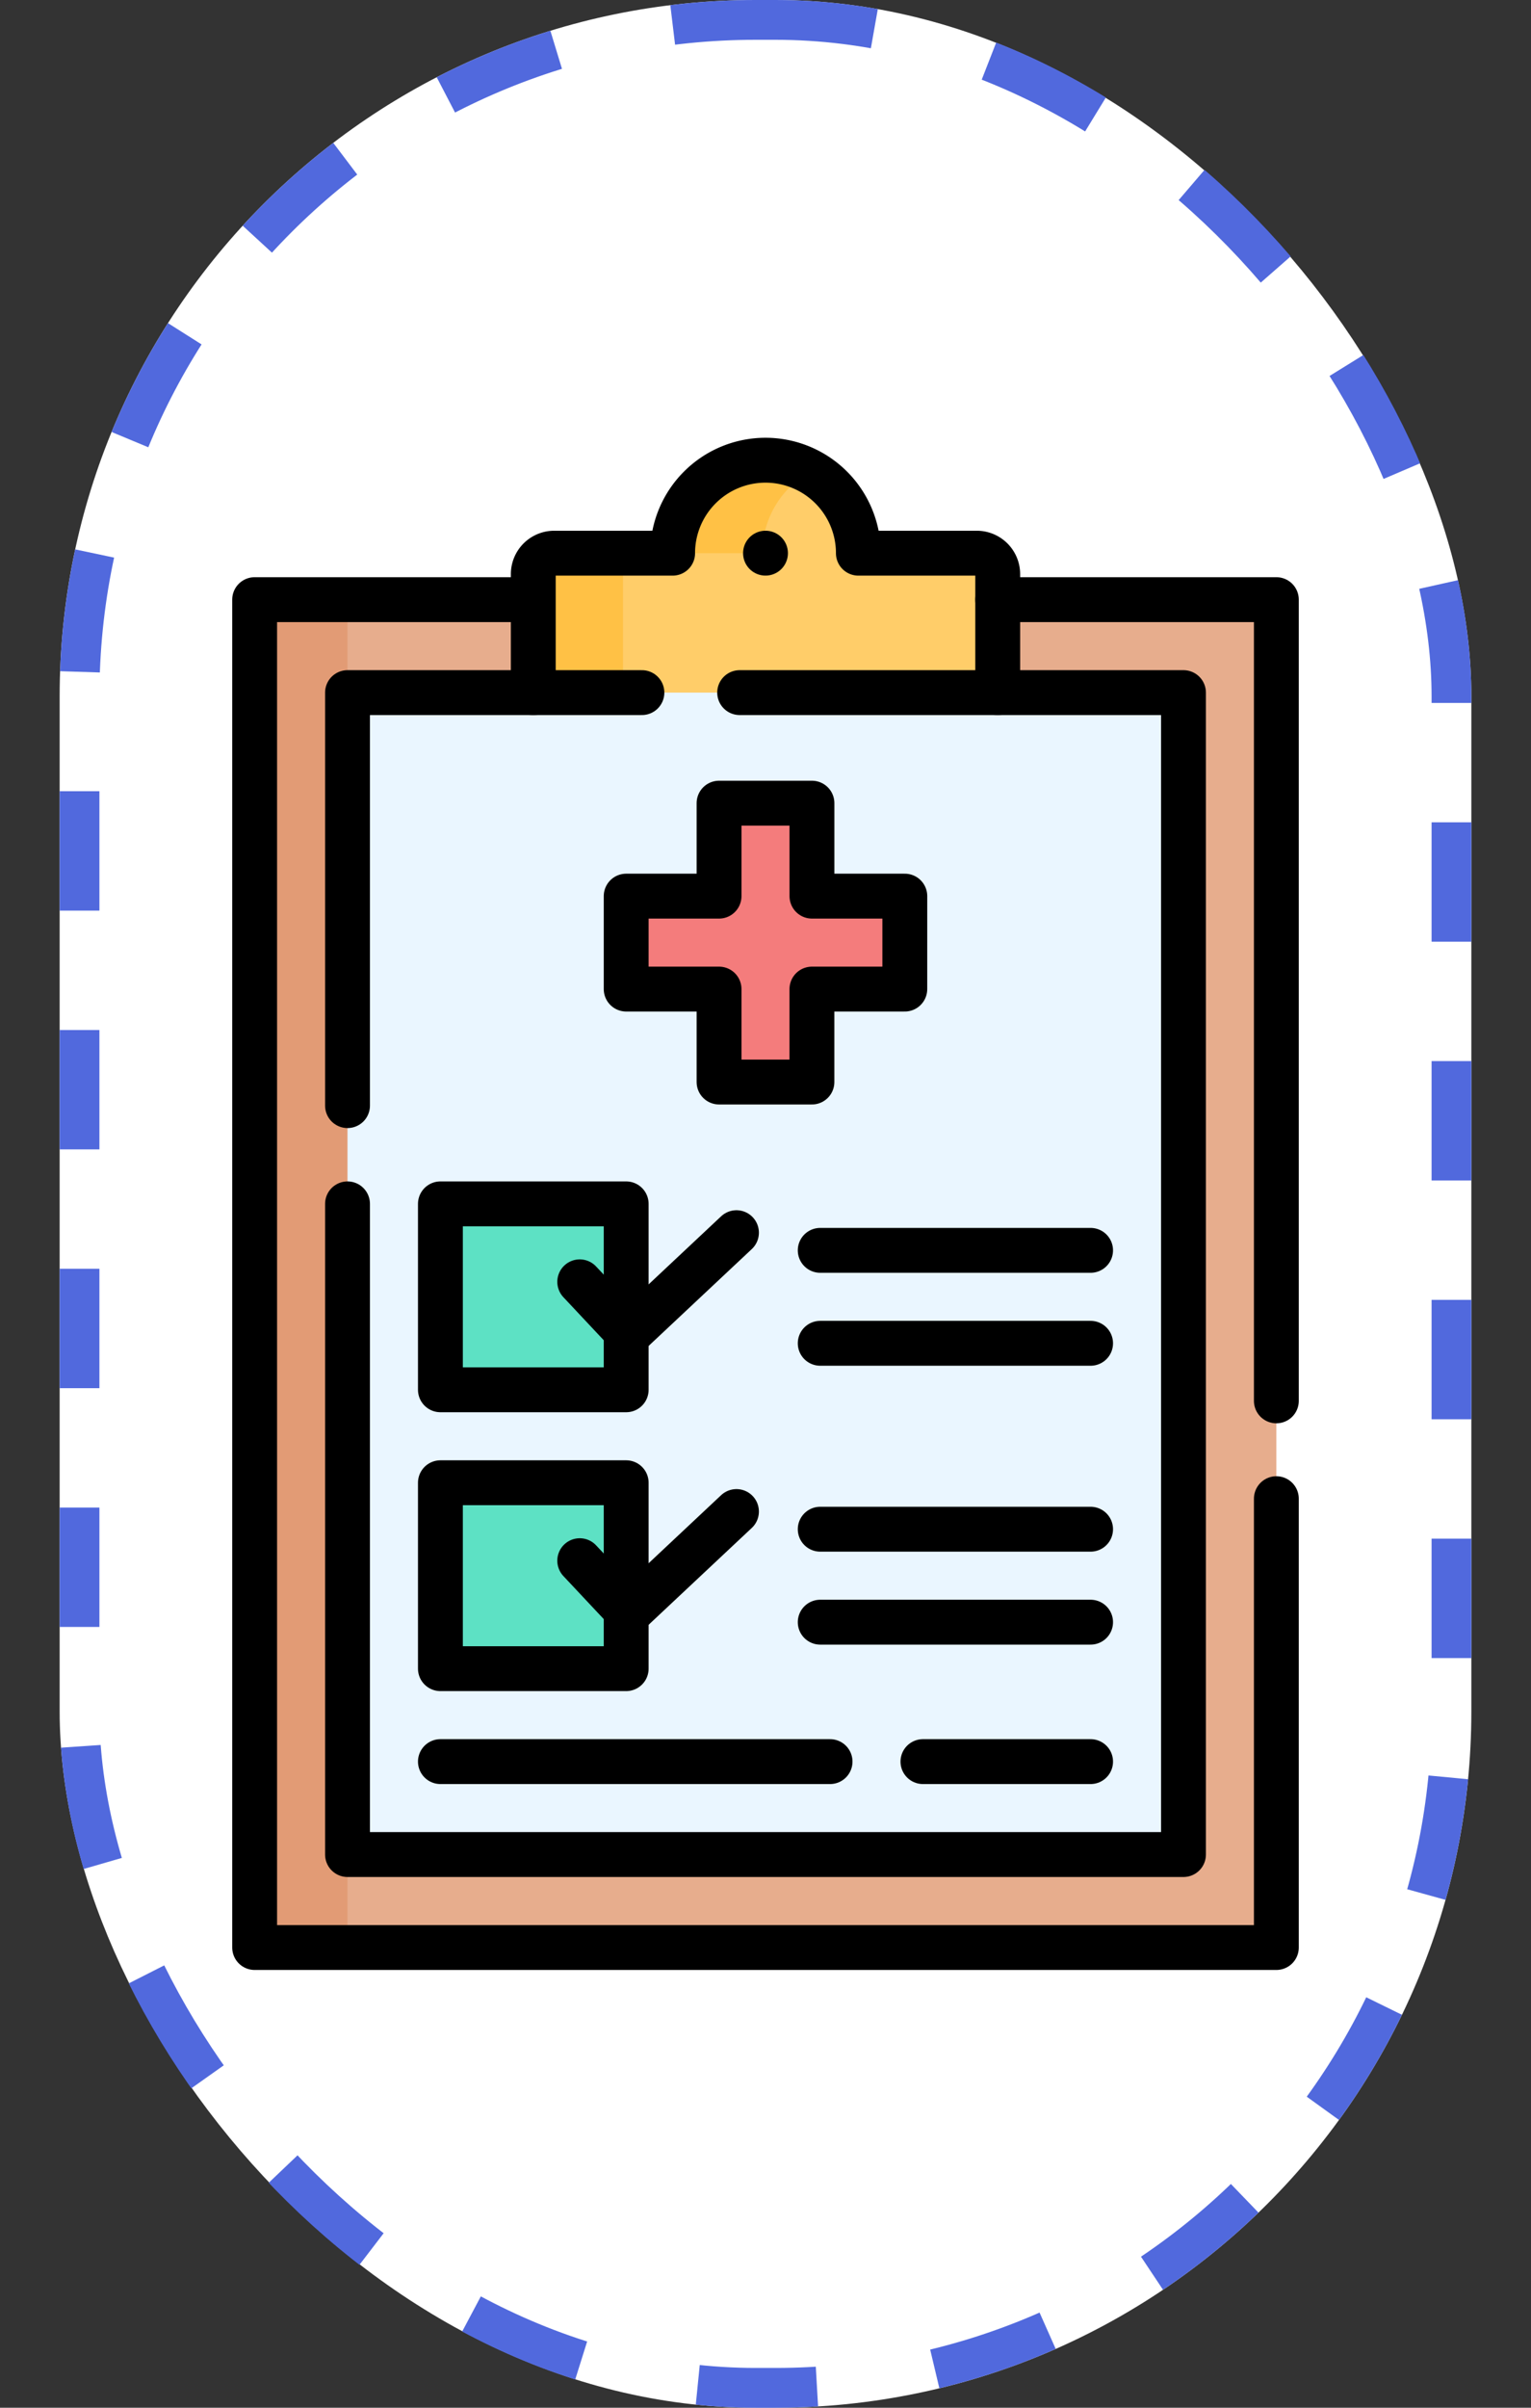 <svg xmlns="http://www.w3.org/2000/svg" xmlns:xlink="http://www.w3.org/1999/xlink" width="77" height="121" viewBox="0 0 77 121">
  <rect x="0" y="0" width="77" height="121" fill="#333333" stroke="none"/>
  <defs>
    <clipPath id="clip-path">
      <rect id="Rectángulo_403455" data-name="Rectángulo 403455" width="77" height="77" transform="translate(649 6992)" fill="#fff" stroke="#707070" stroke-width="1"/>
    </clipPath>
  </defs>
  <g id="Grupo_1102341" data-name="Grupo 1102341" transform="translate(-649 -6970)">
    <g id="Rectángulo_403454" data-name="Rectángulo 403454" transform="translate(652 6970)" fill="#fff" stroke="#5169dd" stroke-width="2" stroke-dasharray="6">
      <rect width="71" height="121" rx="35" stroke="none"/>
      <rect x="1" y="1" width="69" height="119" rx="34" fill="none"/>
    </g>
    <g id="Enmascarar_grupo_1098822" data-name="Enmascarar grupo 1098822" clip-path="url(#clip-path)">
      <g id="chequeo-de-salud" transform="translate(649 6992)">
        <g id="Grupo_1102583" data-name="Grupo 1102583">
          <path id="Trazado_878796" data-name="Trazado 878796" d="M64.193,75.872H17.478L15.142,71.2V12.807l2.336-4.672H64.193Z" fill="#e7ad8d"/>
          <rect id="Rectángulo_403655" data-name="Rectángulo 403655" width="4.671" height="67.737" transform="translate(12.807 8.135)" fill="#e29b75"/>
          <g id="Grupo_1102578" data-name="Grupo 1102578">
            <path id="Trazado_878797" data-name="Trazado 878797" d="M43.171,5.8h0a4.671,4.671,0,0,0-2.415-4.092,2.427,2.427,0,0,0-2.256.28S33.829,4.656,33.829,5.8H32.386c-.581,0-3.309.471-3.309,1.053v5.955l2.829,2.223H47.435l2.744-2.223V6.852A1.053,1.053,0,0,0,49.126,5.8Z" fill="#ffcd69"/>
          </g>
          <g id="Grupo_1102579" data-name="Grupo 1102579">
            <path id="Trazado_878798" data-name="Trazado 878798" d="M38.34,5.8a4.67,4.67,0,0,1,2.416-4.091A4.649,4.649,0,0,0,38.5,1.128h0A4.671,4.671,0,0,0,33.829,5.8H38.34Z" fill="#ffc145"/>
            <path id="Trazado_878799" data-name="Trazado 878799" d="M31.333,6.852A1.053,1.053,0,0,1,32.386,5.8H27.874a1.053,1.053,0,0,0-1.053,1.053v5.955L29.65,15.03h4.512l-2.829-2.223Z" fill="#ffc145"/>
          </g>
          <rect id="Rectángulo_403656" data-name="Rectángulo 403656" width="42.044" height="58.394" transform="translate(17.478 12.807)" fill="#eaf6ff"/>
          <g id="Grupo_1102580" data-name="Grupo 1102580">
            <path id="Trazado_878800" data-name="Trazado 878800" d="M45.507,23.035H40.836V18.363H36.164v4.672H31.493v4.671h4.671v4.671h4.671V27.706h4.671Z" fill="#f47c7c"/>
          </g>
          <g id="Grupo_1102581" data-name="Grupo 1102581">
            <rect id="Rectángulo_403657" data-name="Rectángulo 403657" width="9.343" height="9.343" transform="translate(22.15 38.5)" fill="#5de1c4"/>
          </g>
          <g id="Grupo_1102582" data-name="Grupo 1102582">
            <rect id="Rectángulo_403658" data-name="Rectángulo 403658" width="9.343" height="9.343" transform="translate(22.15 52.515)" fill="#5de1c4"/>
          </g>
        </g>
        <g id="Grupo_1102588" data-name="Grupo 1102588">
          <path id="Trazado_878801" data-name="Trazado 878801" d="M64.193,53.316V75.872H12.807V8.135H26.347" fill="none" stroke="#000" stroke-linecap="round" stroke-linejoin="round" stroke-miterlimit="10" stroke-width="2.256"/>
          <path id="Trazado_878802" data-name="Trazado 878802" d="M50.179,8.135H64.193V48.4" fill="none" stroke="#000" stroke-linecap="round" stroke-linejoin="round" stroke-miterlimit="10" stroke-width="2.256"/>
          <path id="Trazado_878803" data-name="Trazado 878803" d="M37.2,12.807H59.522V71.2H17.478V38.5" fill="none" stroke="#000" stroke-linecap="round" stroke-linejoin="round" stroke-miterlimit="10" stroke-width="2.256"/>
          <path id="Trazado_878804" data-name="Trazado 878804" d="M17.478,33.563V12.807H32.284" fill="none" stroke="#000" stroke-linecap="round" stroke-linejoin="round" stroke-miterlimit="10" stroke-width="2.256"/>
          <g id="Grupo_1102584" data-name="Grupo 1102584">
            <path id="Trazado_878805" data-name="Trazado 878805" d="M45.507,23.035H40.836V18.363H36.164v4.672H31.493v4.671h4.671v4.671h4.671V27.706h4.671Z" fill="none" stroke="#000" stroke-linecap="round" stroke-linejoin="round" stroke-miterlimit="10" stroke-width="2.256"/>
          </g>
          <g id="Grupo_1102585" data-name="Grupo 1102585">
            <path id="Trazado_878806" data-name="Trazado 878806" d="M50.179,12.807V6.852A1.053,1.053,0,0,0,49.126,5.8H43.171A4.671,4.671,0,0,0,38.5,1.128h0A4.671,4.671,0,0,0,33.829,5.8H27.874a1.053,1.053,0,0,0-1.053,1.053v5.955" fill="none" stroke="#000" stroke-linecap="round" stroke-linejoin="round" stroke-miterlimit="10" stroke-width="2.256"/>
            <line id="Línea_4294" data-name="Línea 4294" transform="translate(38.5 5.799)" fill="none" stroke="#000" stroke-linecap="round" stroke-linejoin="round" stroke-miterlimit="10" stroke-width="2.256"/>
          </g>
          <line id="Línea_4295" data-name="Línea 4295" x2="13.598" transform="translate(41.252 40.836)" fill="none" stroke="#000" stroke-linecap="round" stroke-linejoin="round" stroke-miterlimit="10" stroke-width="2.256"/>
          <line id="Línea_4296" data-name="Línea 4296" x2="13.598" transform="translate(41.252 45.507)" fill="none" stroke="#000" stroke-linecap="round" stroke-linejoin="round" stroke-miterlimit="10" stroke-width="2.256"/>
          <line id="Línea_4297" data-name="Línea 4297" x2="13.598" transform="translate(41.252 54.85)" fill="none" stroke="#000" stroke-linecap="round" stroke-linejoin="round" stroke-miterlimit="10" stroke-width="2.256"/>
          <line id="Línea_4298" data-name="Línea 4298" x2="13.598" transform="translate(41.252 59.522)" fill="none" stroke="#000" stroke-linecap="round" stroke-linejoin="round" stroke-miterlimit="10" stroke-width="2.256"/>
          <line id="Línea_4299" data-name="Línea 4299" x2="19.597" transform="translate(22.15 66.529)" fill="none" stroke="#000" stroke-linecap="round" stroke-linejoin="round" stroke-miterlimit="10" stroke-width="2.256"/>
          <line id="Línea_4300" data-name="Línea 4300" x2="8.432" transform="translate(46.418 66.529)" fill="none" stroke="#000" stroke-linecap="round" stroke-linejoin="round" stroke-miterlimit="10" stroke-width="2.256"/>
          <g id="Grupo_1102586" data-name="Grupo 1102586">
            <rect id="Rectángulo_403659" data-name="Rectángulo 403659" width="9.343" height="9.343" transform="translate(22.15 38.5)" fill="none" stroke="#000" stroke-linecap="round" stroke-linejoin="round" stroke-miterlimit="10" stroke-width="2.256"/>
            <path id="Trazado_878807" data-name="Trazado 878807" d="M29.157,42.418l2.458,2.619,5.425-5.089" fill="none" stroke="#000" stroke-linecap="round" stroke-linejoin="round" stroke-miterlimit="10" stroke-width="2.256"/>
          </g>
          <g id="Grupo_1102587" data-name="Grupo 1102587">
            <rect id="Rectángulo_403660" data-name="Rectángulo 403660" width="9.343" height="9.343" transform="translate(22.15 52.515)" fill="none" stroke="#000" stroke-linecap="round" stroke-linejoin="round" stroke-miterlimit="10" stroke-width="2.256"/>
            <path id="Trazado_878808" data-name="Trazado 878808" d="M29.157,56.432l2.458,2.619,5.425-5.089" fill="none" stroke="#000" stroke-linecap="round" stroke-linejoin="round" stroke-miterlimit="10" stroke-width="2.256"/>
          </g>
        </g>
      </g>
    </g>
  </g>
</svg>
